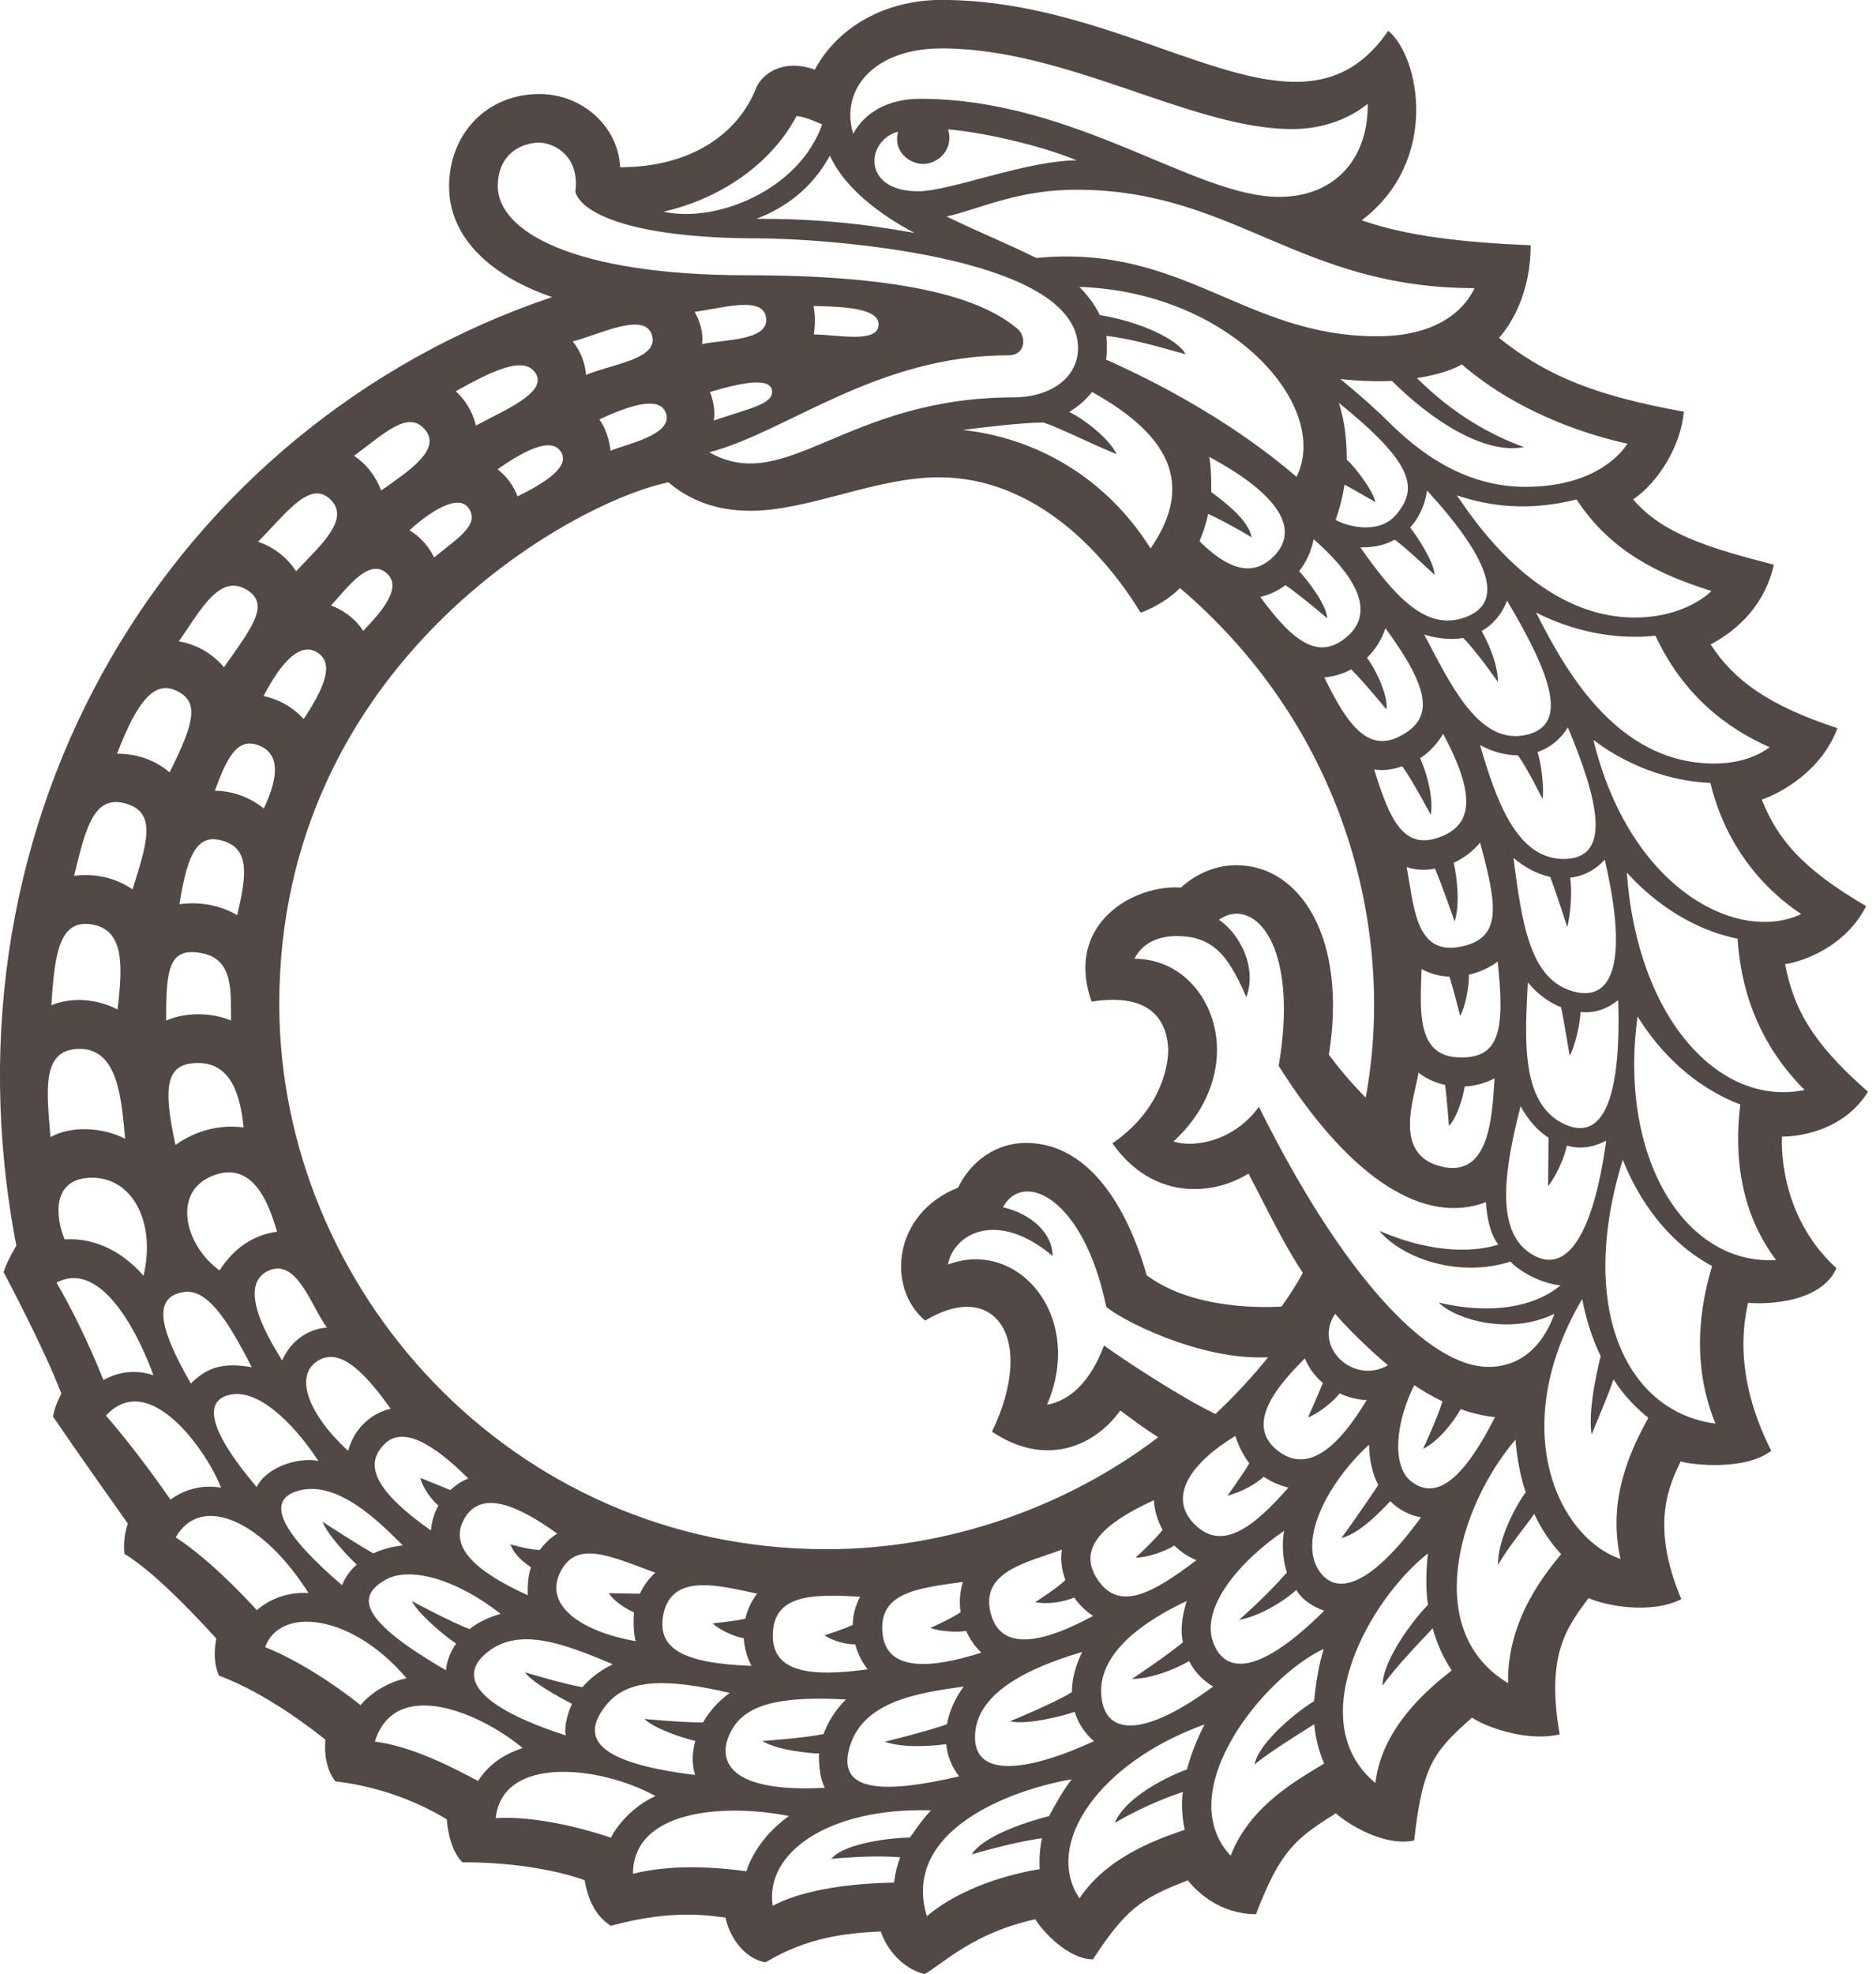 <svg xmlns="http://www.w3.org/2000/svg" xmlns:xlink="http://www.w3.org/1999/xlink" preserveAspectRatio="xMidYMid" width="96" height="101" viewBox="0 0 96 101">
  <defs>
    <style>

      .cls-2 {
        fill: #524846;
      }
    </style>
  </defs>
  <path d="M91.346,49.331 C92.338,49.176 94.459,48.401 95.495,46.358 C92.128,44.393 90.938,42.862 90.157,40.909 C91.121,40.586 93.240,39.419 94.023,37.252 C90.501,36.096 88.722,34.804 87.537,32.969 C89.017,32.195 90.354,30.831 90.771,28.890 C87.367,28.017 85.057,27.290 83.573,25.550 C84.863,24.670 86.014,22.819 86.166,21.063 C81.845,20.275 79.251,19.327 76.705,17.284 C77.426,16.495 78.328,14.854 78.328,12.549 C74.884,12.404 72.045,12.090 69.681,11.273 C73.703,8.215 72.645,2.907 71.041,1.573 C66.469,8.267 58.662,-0.004 48.171,-0.004 C45.280,-0.004 42.847,1.403 41.697,3.564 C40.018,2.965 38.996,3.828 38.715,4.457 C37.726,6.985 35.195,8.556 31.732,8.556 C31.644,6.498 29.829,4.811 27.595,4.811 C24.923,4.811 22.981,6.841 22.981,9.538 C22.981,12.236 25.236,14.169 28.251,15.198 C8.869,21.738 -3.407,41.696 0.837,63.734 C0.837,63.734 0.388,64.448 0.184,65.085 C0.184,65.085 2.230,68.910 3.142,71.305 C3.142,71.305 2.835,71.821 2.710,72.468 C4.114,74.534 5.628,76.641 6.540,77.947 C6.540,77.947 6.269,78.666 6.368,79.499 C8.122,80.537 10.864,83.607 11.071,83.832 C11.071,83.832 10.815,84.872 11.205,85.728 C13.837,86.696 16.446,88.845 16.650,89.004 C16.573,89.935 16.794,90.679 17.166,91.139 C20.447,91.509 22.678,92.981 22.866,93.082 C22.866,93.082 22.933,94.554 23.656,95.275 C27.616,95.275 29.867,96.178 29.917,96.195 C30.050,96.978 30.382,97.991 31.261,98.525 C34.540,97.633 36.430,98.036 37.127,98.107 C37.293,98.952 37.982,100.183 39.174,100.394 C41.349,99.092 43.325,98.901 45.069,98.815 C45.373,99.716 46.164,100.705 47.313,101.000 C48.332,100.402 49.840,98.879 52.981,98.191 C53.307,98.754 54.644,100.243 55.929,100.243 C57.612,97.652 58.438,97.107 60.753,96.213 C60.765,96.209 60.777,96.204 60.789,96.201 C61.230,96.768 62.421,97.932 64.272,97.932 C65.503,94.726 66.248,94.087 68.363,92.770 C68.926,93.295 70.834,94.497 72.367,94.161 C72.802,90.235 73.402,89.600 75.324,87.874 C75.995,88.336 78.136,89.137 79.813,88.731 C79.100,84.638 80.182,83.253 81.294,81.758 C82.074,82.130 84.449,82.617 86.037,81.815 C84.409,77.948 85.458,75.927 86.002,74.768 C86.594,74.948 89.311,75.251 90.640,74.222 C88.605,70.215 89.301,67.416 89.453,66.652 C89.746,66.696 93.083,66.878 93.976,64.882 C90.907,62.091 91.189,58.200 91.190,58.149 C91.195,58.150 91.200,58.150 91.205,58.150 C92.179,58.152 94.398,57.788 95.588,55.854 C92.629,53.267 91.782,51.521 91.346,49.331 ZM83.042,59.334 C83.572,60.687 84.910,63.323 87.611,64.771 C87.254,66.005 86.334,69.295 87.784,72.831 C83.214,72.240 80.702,66.923 83.042,59.334 ZM82.926,79.757 C79.766,78.689 77.057,73.107 80.965,66.459 C81.160,67.491 81.479,68.483 81.914,69.389 C81.883,69.472 81.214,72.101 81.449,73.390 C81.919,72.242 82.363,71.200 82.569,70.567 C83.312,71.758 84.341,72.528 84.350,72.535 C83.585,73.950 82.201,76.561 82.926,79.757 ZM77.173,86.111 C72.806,83.499 74.560,77.169 77.551,73.653 C77.616,74.540 77.816,75.625 78.077,76.348 C77.631,76.927 76.626,78.744 76.658,80.059 C77.190,79.134 78.111,78.035 78.513,77.455 C78.874,78.226 79.334,78.921 79.887,79.512 C79.237,80.316 77.104,82.774 77.173,86.111 ZM70.383,91.222 C66.590,88.068 70.066,81.847 73.068,79.475 C73.021,79.902 72.915,81.129 73.074,82.109 C72.434,82.735 70.747,84.903 70.747,86.235 C71.522,85.168 72.697,83.966 73.315,83.305 C73.530,84.088 73.855,84.815 74.288,85.460 C73.614,86.021 70.739,88.099 70.383,91.222 ZM67.737,84.360 C67.483,85.182 67.326,86.150 67.247,87.034 C66.495,87.475 64.444,89.082 64.197,90.269 C65.061,89.571 66.515,88.683 67.254,88.210 C67.317,88.915 67.485,89.594 67.760,90.224 C66.621,90.937 63.982,92.301 62.976,94.940 C59.919,91.670 64.648,85.807 67.737,84.360 ZM55.241,97.122 C53.374,94.352 56.255,90.157 61.640,88.226 C61.291,88.890 60.937,89.768 60.740,90.528 C59.941,90.802 57.602,91.888 57.050,93.260 C58.698,92.294 59.989,91.874 60.528,91.675 C60.422,92.420 60.532,93.203 60.626,93.614 C59.759,93.931 56.772,94.804 55.241,97.122 ZM4.711,47.296 C6.368,47.574 6.281,49.406 6.016,51.645 C4.990,51.114 3.706,50.989 2.629,51.427 C2.798,48.713 3.055,47.017 4.711,47.296 ZM6.437,41.110 C8.059,41.571 7.511,43.162 6.784,45.503 C6.073,45.016 5.037,44.643 3.793,44.808 C4.395,42.304 4.814,40.649 6.437,41.110 ZM9.073,35.359 C10.132,35.900 10.032,36.831 8.678,39.514 C7.926,38.877 6.995,38.561 5.990,38.561 C7.057,35.771 7.953,34.786 9.073,35.359 ZM16.918,25.563 C17.944,26.583 16.367,27.926 15.152,29.227 C14.693,28.511 13.997,27.989 13.210,27.716 C14.727,26.155 15.892,24.542 16.918,25.563 ZM21.742,21.973 C22.606,22.985 20.977,24.061 19.504,25.096 C19.234,24.361 18.748,23.740 18.115,23.319 C19.670,22.181 20.878,20.962 21.742,21.973 ZM27.430,19.133 C27.992,20.116 25.706,21.036 24.355,21.773 C24.192,21.088 23.827,20.481 23.322,20.016 C25.221,18.962 26.867,18.149 27.430,19.133 ZM29.442,9.806 C29.716,10.863 32.209,12.195 38.848,12.195 C41.646,12.195 55.165,12.964 55.165,17.800 C55.165,19.430 53.611,20.329 51.898,20.329 C43.253,20.329 40.247,25.376 36.295,23.141 C40.253,22.112 44.861,18.176 51.631,18.176 C52.460,18.176 52.562,17.229 52.054,16.809 C50.646,15.645 47.565,14.083 38.269,14.083 C29.307,14.083 25.474,11.821 25.474,9.527 C25.474,7.968 26.544,7.325 27.598,7.292 C28.524,7.343 29.662,8.099 29.442,9.806 ZM42.072,6.368 C40.887,9.725 36.651,11.431 33.953,10.829 C36.434,10.278 39.292,8.696 40.764,5.933 C41.160,5.974 41.724,6.206 42.072,6.368 ZM72.251,75.819 C71.130,74.986 71.491,72.585 72.372,70.869 C72.830,71.178 73.315,71.451 73.813,71.696 C73.572,72.522 72.822,74.124 72.822,74.124 C73.549,73.785 74.356,72.803 74.747,72.092 C75.311,72.296 75.896,72.437 76.501,72.503 C74.716,76.031 73.372,76.652 72.251,75.819 ZM43.499,89.311 C44.230,86.995 47.064,86.604 49.316,86.285 C48.873,86.893 48.579,87.546 48.460,88.211 C47.549,88.551 45.276,89.110 45.276,89.110 C46.312,89.471 47.945,89.303 48.420,89.227 C48.478,89.826 48.702,90.395 49.081,90.880 C45.028,91.826 42.765,91.637 43.499,89.311 ZM37.272,88.874 C37.847,87.413 39.309,86.727 43.288,86.947 C42.756,87.476 42.377,88.082 42.142,88.717 C41.141,88.926 39.013,89.071 39.013,89.071 C39.736,89.534 41.410,89.705 41.910,89.710 C41.899,90.448 41.981,91.021 42.207,91.466 C37.117,91.737 36.839,89.973 37.272,88.874 ZM4.081,53.663 C6.071,53.663 6.212,56.291 6.406,58.260 C5.241,57.663 3.628,57.585 2.583,58.177 C2.391,55.792 2.092,53.663 4.081,53.663 ZM35.548,15.949 C36.870,15.804 39.094,15.067 39.208,16.295 C39.315,17.440 37.074,17.356 35.925,17.606 C36.009,16.982 35.791,16.389 35.548,15.949 ZM53.402,21.615 C53.411,21.618 53.417,21.626 53.427,21.628 C54.303,21.921 55.787,22.687 57.137,23.234 C56.803,22.486 55.484,21.433 54.714,21.077 C55.176,20.797 55.573,20.454 55.882,20.055 C60.248,22.470 60.937,25.074 58.878,28.056 C56.294,23.958 52.380,22.314 49.264,22.002 C50.073,21.891 52.325,21.615 53.402,21.615 ZM47.247,8.389 C47.994,8.389 48.833,7.642 48.513,6.618 C50.780,6.813 53.832,7.648 55.091,8.206 C52.529,8.206 48.632,9.786 46.979,9.786 C44.073,9.786 44.308,7.174 45.956,6.739 C45.686,7.704 46.499,8.389 47.247,8.389 ZM16.266,33.399 C17.110,33.962 16.593,35.194 15.542,36.786 C14.988,36.186 14.266,35.769 13.486,35.613 C14.464,33.728 15.423,32.836 16.266,33.399 ZM44.956,16.678 C44.840,17.574 42.774,17.111 41.645,17.111 C41.721,16.605 41.724,16.155 41.630,15.653 C43.290,15.690 45.071,15.781 44.956,16.678 ZM39.501,19.960 C39.626,20.677 38.327,20.896 36.525,21.515 C36.620,21.020 36.481,20.417 36.328,20.057 C37.685,19.648 39.376,19.243 39.501,19.960 ZM76.675,63.669 C75.716,63.993 73.557,64.258 70.584,62.969 C71.753,64.377 74.655,65.397 77.292,64.544 C77.850,65.134 78.991,65.693 79.860,65.758 C78.486,66.898 76.254,67.258 73.625,66.643 C74.471,67.486 77.201,68.348 79.543,67.218 C79.462,67.378 78.726,69.932 76.169,69.932 C73.089,69.932 68.695,65.241 64.421,56.625 C63.141,58.401 61.063,58.743 60.052,58.397 C61.584,56.998 62.281,55.285 62.277,53.706 C62.272,51.267 60.582,49.062 58.052,49.048 C58.504,48.181 59.318,47.922 60.143,47.886 C61.961,47.886 62.795,48.702 63.776,51.016 C64.361,49.450 63.376,47.713 62.374,47.055 C62.679,46.848 62.983,46.747 63.270,46.747 C64.925,46.747 66.303,49.513 65.432,54.530 C69.226,60.532 73.005,62.652 76.019,61.510 C76.026,61.507 76.032,61.506 76.039,61.503 C76.039,61.503 76.090,62.968 76.675,63.669 ZM68.322,67.217 C69.361,68.421 70.696,69.576 71.024,69.847 C69.306,70.862 67.161,68.944 68.322,67.217 ZM10.362,48.774 C11.969,49.101 11.802,50.755 11.821,52.212 C10.893,51.815 9.531,51.753 8.501,52.216 C8.501,49.601 8.607,48.416 10.362,48.774 ZM71.643,37.663 C70.087,38.471 69.024,37.276 67.770,34.655 C68.265,34.616 68.727,34.473 69.146,34.245 C69.816,34.912 70.943,36.292 70.943,36.292 C71.052,35.724 70.529,34.451 69.954,33.652 C70.381,33.235 70.705,32.719 70.899,32.143 C73.229,35.319 73.368,36.769 71.643,37.663 ZM74.669,48.447 C72.399,48.853 72.362,46.286 71.979,44.365 C72.251,44.446 72.787,44.578 73.431,44.438 C73.761,45.192 74.438,47.144 74.438,47.144 C74.712,46.296 74.573,44.943 74.390,44.141 C74.909,43.903 75.374,43.552 75.741,43.106 C76.595,46.296 76.940,48.040 74.669,48.447 ZM10.149,54.385 C11.755,54.385 12.295,55.901 12.463,57.682 C11.050,57.491 9.806,57.980 8.979,58.578 C8.294,55.433 8.543,54.385 10.149,54.385 ZM38.390,26.133 C41.396,26.133 44.793,24.420 48.042,24.420 C53.139,24.420 56.660,28.551 58.369,31.343 C58.377,31.345 59.499,30.968 60.385,30.086 C69.017,37.455 71.412,47.917 69.887,56.154 C69.055,55.322 68.390,54.484 68.002,53.960 C68.955,48.016 66.553,44.266 63.272,44.266 C63.272,44.266 63.258,44.266 63.258,44.266 C62.215,44.264 61.222,44.690 60.429,45.412 C58.098,45.231 54.445,47.205 55.858,51.243 C58.975,50.760 59.729,52.290 59.783,53.717 C59.769,54.740 59.288,56.872 56.925,58.493 C59.100,61.572 62.274,61.073 63.888,60.040 C64.722,61.615 65.667,63.625 66.669,65.118 C66.315,65.780 66.066,66.144 65.581,66.847 C64.100,66.927 60.843,66.862 58.679,65.242 C58.098,63.172 56.365,58.475 52.497,58.475 C50.978,58.475 49.681,59.398 49.027,60.762 C45.670,62.091 45.357,65.896 47.341,67.563 C50.931,65.397 53.045,68.499 50.764,73.246 C53.421,75.033 55.926,74.097 57.330,72.163 C57.939,72.621 58.583,73.092 59.267,73.534 C54.559,77.115 48.491,79.259 42.297,79.259 C26.052,79.259 14.291,65.833 14.291,51.367 C14.291,33.993 29.260,25.682 34.207,24.678 C35.263,25.578 36.637,26.133 38.390,26.133 ZM61.877,23.375 C65.462,25.293 66.545,27.103 65.173,28.469 C64.423,29.216 63.292,29.590 61.382,27.689 C61.565,27.261 61.719,26.793 61.828,26.295 C62.722,26.693 64.054,27.491 64.054,27.491 C63.912,26.821 63.270,26.119 61.982,25.173 C61.988,24.451 61.963,23.794 61.877,23.375 ZM62.198,72.342 C60.498,71.532 57.614,69.642 56.496,68.839 C55.770,70.760 54.705,71.668 53.580,71.868 C55.519,67.361 52.106,63.338 48.511,64.695 C48.786,63.151 50.994,61.841 53.862,64.254 C53.862,63.104 52.795,62.107 51.323,61.765 C52.356,59.846 55.457,61.265 56.606,66.846 C57.183,67.420 61.328,69.622 64.893,69.439 C64.062,70.467 63.161,71.436 62.198,72.342 ZM73.605,42.853 C71.793,43.484 71.099,41.883 70.320,39.366 C70.911,39.466 71.421,39.314 71.760,39.207 C72.273,39.915 73.216,41.683 73.216,41.683 C73.338,41.010 73.135,39.840 72.672,38.792 C73.156,38.478 73.556,38.043 73.849,37.540 C75.562,40.745 75.360,42.242 73.605,42.853 ZM68.875,32.620 C67.528,33.718 66.276,32.995 64.492,30.538 C64.970,30.427 65.405,30.220 65.782,29.937 C66.558,30.466 67.915,31.631 67.915,31.631 C67.915,31.031 66.999,29.778 66.483,29.222 C66.851,28.743 67.112,28.185 67.222,27.586 C70.488,30.454 69.753,31.905 68.875,32.620 ZM66.348,24.397 C65.701,23.859 62.518,21.036 56.599,18.397 C56.632,18.201 56.666,17.800 56.615,17.187 C57.895,17.321 59.403,17.776 60.668,18.123 C60.308,17.394 58.416,16.467 56.278,16.119 C56.115,15.772 55.782,15.223 55.234,14.678 C63.004,14.940 68.130,20.792 66.348,24.397 ZM11.236,64.993 C9.473,63.754 8.690,60.851 11.068,60.087 C13.148,59.419 13.872,62.025 14.179,63.014 C12.882,63.197 11.938,63.915 11.236,64.993 ZM73.733,59.675 C71.240,59.050 72.388,56.167 72.590,54.883 C73.002,55.194 73.465,55.401 73.948,55.506 C74.040,56.169 74.147,57.601 74.147,57.601 C74.542,57.209 74.882,56.125 74.949,55.588 C75.473,55.559 76.002,55.421 76.480,55.171 C76.354,57.148 76.225,60.300 73.733,59.675 ZM74.607,54.096 C72.461,53.998 72.681,51.660 72.745,49.583 C73.195,49.819 73.683,49.951 74.168,49.964 C74.340,50.466 74.721,51.976 74.721,51.976 C74.998,51.488 75.192,50.401 75.165,49.865 C75.695,49.748 76.204,49.523 76.639,49.196 C77.018,52.735 76.750,54.193 74.607,54.096 ZM13.361,38.187 C14.542,38.749 13.994,40.308 13.503,41.363 C12.774,40.779 11.892,40.461 10.993,40.455 C11.629,38.718 12.179,37.624 13.361,38.187 ZM11.515,43.054 C12.804,43.505 12.588,44.881 12.141,46.819 C11.441,46.415 10.439,46.093 9.184,46.261 C9.625,43.396 10.226,42.604 11.515,43.054 ZM13.784,64.992 C15.215,64.397 15.937,66.860 16.729,67.919 C15.682,68.003 14.841,68.675 14.437,69.601 C13.927,68.767 11.981,65.743 13.784,64.992 ZM16.191,69.669 C17.282,68.905 18.503,69.981 19.993,72.074 C18.898,72.324 18.089,73.183 17.815,74.230 C15.747,72.320 15.100,70.433 16.191,69.669 ZM19.678,73.879 C20.625,72.936 22.197,73.881 23.961,75.639 C23.615,75.782 23.311,75.987 23.048,76.233 C22.496,76.010 21.512,75.611 21.512,75.611 C21.651,76.187 22.143,76.789 22.436,77.024 C22.219,77.416 22.089,77.851 22.052,78.302 C18.926,76.093 18.724,74.828 19.678,73.879 ZM23.751,77.715 C24.626,76.146 26.575,77.068 28.515,78.461 C28.161,78.684 27.866,78.968 27.629,79.296 C27.100,79.296 26.114,79.011 26.114,79.011 C26.334,79.555 26.714,79.860 27.170,80.183 C27.055,80.525 26.991,80.942 27.006,81.616 C24.485,80.459 22.921,79.203 23.751,77.715 ZM28.656,80.464 C29.464,78.775 31.172,79.585 33.529,80.462 C33.196,80.769 32.932,81.133 32.745,81.534 C32.126,81.534 31.157,81.506 31.157,81.506 C31.359,81.878 32.112,82.375 32.445,82.485 C32.395,83.017 32.437,83.653 32.528,83.965 C29.746,83.468 27.847,82.153 28.656,80.464 ZM33.950,82.579 C34.396,80.396 36.980,81.175 38.743,81.531 C38.446,81.921 38.246,82.357 38.143,82.814 C37.597,82.944 36.471,83.052 36.471,83.052 C36.844,83.423 37.664,83.757 38.061,83.813 C38.092,84.299 38.223,84.784 38.455,85.228 C34.991,85.100 33.585,84.366 33.950,82.579 ZM39.546,83.609 C39.595,81.644 41.411,81.519 44.015,81.693 C43.772,82.146 43.640,82.639 43.637,83.132 C43.065,83.400 42.197,83.658 42.197,83.658 C42.680,84.006 43.410,84.139 43.764,84.126 C43.888,84.587 44.101,85.025 44.399,85.405 C41.474,85.807 39.497,85.573 39.546,83.609 ZM45.154,83.500 C44.997,81.504 46.876,81.254 49.276,80.935 C49.163,81.277 49.051,81.911 49.162,82.476 C48.692,82.813 47.618,83.285 47.618,83.285 C48.035,83.465 49.029,83.527 49.442,83.439 C49.627,83.858 49.888,84.236 50.219,84.552 C47.502,85.417 45.310,85.497 45.154,83.500 ZM50.694,82.524 C50.149,80.381 52.601,79.935 54.337,79.282 C54.235,79.960 54.393,80.474 54.518,80.837 C54.107,81.246 52.977,81.967 52.977,81.967 C53.712,82.112 54.523,81.917 54.971,81.733 C55.230,82.106 55.556,82.425 55.939,82.672 C53.656,83.905 51.239,84.667 50.694,82.524 ZM56.109,80.722 C55.003,78.946 57.069,77.668 59.047,76.752 C59.078,77.299 59.239,77.812 59.496,78.269 C59.089,78.787 58.114,79.695 58.114,79.695 C58.713,79.695 59.668,79.346 60.095,79.073 C60.419,79.393 60.802,79.648 61.226,79.823 C58.917,81.566 57.216,82.498 56.109,80.722 ZM61.134,77.990 C59.746,76.608 60.890,74.877 63.219,73.463 C63.226,73.491 63.438,74.226 63.931,74.868 C63.582,75.454 62.813,76.521 62.813,76.521 C63.599,76.316 64.291,75.898 64.669,75.549 C65.051,75.810 65.479,76.002 65.932,76.105 C64.116,78.182 62.521,79.372 61.134,77.990 ZM65.264,74.115 C63.742,72.772 65.437,70.829 66.773,69.499 C66.981,69.992 67.297,70.418 67.694,70.754 C67.421,71.431 66.935,72.518 66.935,72.518 C67.545,72.276 68.251,71.678 68.549,71.287 C68.987,71.487 69.458,71.607 69.936,71.630 C68.516,74.004 66.874,75.537 65.264,74.115 ZM80.015,43.946 C77.613,43.946 76.564,40.948 75.737,38.119 C76.376,38.463 77.037,38.640 77.677,38.644 C77.678,38.644 77.678,38.644 77.678,38.644 C78.145,39.279 78.941,40.886 78.941,40.886 C79.023,40.250 78.858,38.985 78.677,38.477 C79.310,38.260 79.858,37.827 80.233,37.213 C81.794,40.948 82.514,43.946 80.015,43.946 ZM78.007,37.616 C75.595,38.076 74.148,34.829 72.880,32.466 C73.333,32.613 74.184,32.777 74.873,32.636 C75.577,33.338 76.655,34.895 76.655,34.895 C76.655,34.165 76.329,33.196 75.821,32.286 C76.406,31.949 76.866,31.414 77.119,30.727 C79.429,34.617 80.322,37.174 78.007,37.616 ZM75.124,31.524 C73.119,32.372 71.506,30.719 69.613,28.002 C70.363,28.017 70.921,27.862 71.373,27.610 C72.023,28.084 73.409,29.411 73.409,29.411 C73.409,28.770 72.467,27.364 72.161,26.991 C72.616,26.492 72.918,25.839 73.026,25.097 C76.133,28.481 77.003,30.730 75.124,31.524 ZM71.418,26.361 C70.534,27.376 68.860,26.914 68.349,26.594 C68.484,26.220 68.677,25.598 68.803,24.796 C69.345,25.084 70.381,25.689 70.381,25.689 C70.269,25.121 69.424,23.991 68.918,23.511 C68.921,22.424 68.788,21.474 68.517,20.614 C72.320,23.687 72.618,24.983 71.418,26.361 ZM70.465,17.204 C63.672,17.204 60.541,12.466 53.032,13.199 C51.627,12.498 49.975,11.829 48.440,11.076 C50.157,10.686 52.064,9.707 55.081,9.707 C63.159,9.707 66.428,14.741 75.458,14.741 C75.156,15.374 74.069,17.204 70.465,17.204 ZM46.802,11.918 C44.009,11.415 41.693,11.193 38.713,11.193 C40.309,10.583 41.604,9.541 42.468,7.963 C43.177,9.551 44.966,10.963 46.802,11.918 ZM34.079,21.133 C34.465,22.246 32.079,22.704 31.242,23.064 C31.186,22.521 30.993,21.888 30.672,21.457 C31.752,20.958 33.725,20.111 34.079,21.133 ZM28.696,23.101 C29.213,23.883 27.851,24.719 26.483,25.395 C26.279,24.839 25.923,24.367 25.463,24.008 C26.614,23.203 28.157,22.286 28.696,23.101 ZM23.974,25.989 C24.592,26.849 23.383,27.551 22.215,28.522 C21.936,27.941 21.499,27.460 20.957,27.129 C21.984,26.186 23.436,25.240 23.974,25.989 ZM19.756,29.300 C20.649,30.033 19.521,31.296 18.586,32.276 C18.112,31.545 17.409,31.148 16.942,30.977 C17.790,30.040 18.863,28.567 19.756,29.300 ZM4.568,60.258 C6.749,60.149 7.997,62.502 7.345,65.272 C6.343,64.107 4.931,63.310 3.308,63.408 C2.884,62.426 2.568,60.358 4.568,60.258 ZM9.388,66.104 C10.561,65.915 11.592,67.408 12.882,69.948 C11.520,69.716 10.657,69.885 9.768,70.783 C8.294,68.219 7.684,66.379 9.388,66.104 ZM11.786,71.353 C13.144,71.069 14.886,72.616 16.293,74.742 C15.340,74.549 13.696,74.986 13.132,76.079 C10.612,73.099 10.428,71.636 11.786,71.353 ZM15.278,76.264 C17.282,75.707 19.428,77.885 20.615,79.067 C20.079,79.120 19.564,79.254 19.108,79.473 C18.269,79.009 16.501,77.850 16.501,77.850 C16.812,78.600 17.891,79.709 18.253,80.044 C17.926,80.339 17.664,80.691 17.505,81.102 C14.557,78.572 13.457,76.771 15.278,76.264 ZM19.728,80.823 C20.970,80.119 23.342,80.786 25.621,82.565 C25.021,82.732 24.478,82.994 24.032,83.344 C23.216,83.056 21.071,81.914 21.071,81.914 C21.510,82.704 22.918,83.814 23.340,84.087 C23.058,84.488 22.877,84.945 22.817,85.449 C18.347,82.860 18.253,81.660 19.728,80.823 ZM24.997,84.485 C26.606,83.258 28.793,84.059 31.358,85.145 C30.745,85.446 30.214,85.838 29.811,86.314 C28.979,86.197 26.865,85.558 26.865,85.558 C27.225,86.070 28.601,86.825 29.272,87.170 C29.067,87.606 28.853,88.302 28.951,88.786 C24.234,87.257 23.398,85.703 24.997,84.485 ZM30.992,87.267 C32.090,85.868 34.068,85.854 37.341,86.611 C36.763,87.038 36.298,87.551 35.976,88.124 C34.866,88.124 32.977,87.944 32.977,87.944 C33.475,88.440 35.036,88.958 35.580,89.064 C35.499,89.365 35.449,89.672 35.445,89.982 C35.443,90.260 35.494,90.538 35.569,90.810 C30.435,90.173 29.715,88.894 30.992,87.267 ZM49.893,88.878 C49.893,86.680 52.482,85.371 55.380,84.515 C55.041,85.194 54.858,85.893 54.850,86.573 C53.988,87.120 51.682,88.064 51.682,88.064 C52.607,88.271 54.487,87.755 54.995,87.579 C55.167,88.159 55.507,88.672 55.980,89.080 C52.842,90.532 49.893,91.075 49.893,88.878 ZM56.350,86.597 C56.305,85.355 57.101,83.624 60.728,81.907 C60.570,82.403 60.358,83.281 60.535,84.019 C59.710,84.710 57.926,85.896 57.926,85.896 C58.781,85.896 59.997,85.480 60.856,84.982 C61.203,85.714 61.835,86.147 62.080,86.287 C58.361,89.027 56.427,88.754 56.350,86.597 ZM62.094,84.064 C61.407,82.314 63.333,79.944 65.712,78.319 C65.556,79.180 65.711,80.032 65.854,80.450 C64.750,81.714 63.410,82.870 63.410,82.870 C64.350,82.720 65.614,81.998 66.335,81.344 C66.684,81.925 67.275,82.234 67.762,82.407 C64.685,85.470 62.781,85.813 62.094,84.064 ZM67.459,80.297 C66.507,78.763 67.842,75.968 70.058,73.905 C70.068,74.665 70.219,75.374 70.529,75.975 C70.529,75.975 69.679,77.267 68.642,78.690 C69.580,78.447 70.586,77.391 71.145,76.804 C71.566,77.226 72.104,77.520 72.716,77.630 C70.066,81.270 68.308,81.666 67.459,80.297 ZM78.261,64.087 C76.517,62.886 76.987,59.814 77.813,56.595 C78.195,57.291 78.677,57.848 79.241,58.207 C79.241,58.941 79.219,60.687 79.219,60.687 C79.695,60.089 80.084,59.112 80.182,58.608 C81.026,58.863 81.760,58.588 82.196,58.353 C81.496,63.416 80.058,65.324 78.261,64.087 ZM80.004,57.489 C77.771,56.404 78.051,53.001 78.183,50.263 C78.683,50.864 79.265,51.284 79.885,51.534 C80.033,52.212 80.319,54.016 80.329,54.016 C80.592,53.538 80.872,52.320 80.879,51.774 C81.653,51.862 82.287,51.578 82.807,51.169 C82.968,56.119 82.060,58.489 80.004,57.489 ZM80.406,50.692 C78.271,50.022 77.881,47.200 77.447,43.891 C78.038,44.388 78.678,44.725 79.327,44.864 C79.625,45.618 80.200,47.433 80.200,47.433 C80.404,46.609 80.445,45.482 80.347,44.905 C81.019,44.831 81.635,44.515 82.118,43.985 C83.297,49.009 82.635,51.391 80.406,50.692 ZM81.542,37.860 C82.647,38.701 84.769,39.934 87.524,40.054 C88.527,44.175 91.239,46.140 92.174,46.765 C88.938,48.292 83.402,45.502 81.542,37.860 ZM87.713,39.063 C82.608,39.063 79.980,34.025 78.602,31.337 C79.827,31.968 82.091,32.808 84.713,32.522 C86.147,35.599 88.401,37.283 90.561,38.230 C89.971,38.656 89.075,39.063 87.713,39.063 ZM83.652,31.594 C78.349,31.594 74.981,25.881 74.546,25.346 C75.678,25.709 77.770,26.291 80.674,25.551 C82.436,28.240 84.941,29.409 87.577,30.236 C87.041,30.768 85.708,31.594 83.652,31.594 ZM78.048,24.908 C74.058,24.908 71.479,21.962 70.645,21.185 C69.980,20.565 69.294,19.967 68.589,19.392 C69.172,19.459 70.238,19.539 71.228,19.488 C73.193,21.445 75.906,23.266 77.987,22.878 C75.781,22.065 74.017,20.843 72.514,19.346 C73.185,19.233 74.058,19.056 74.811,18.647 C77.910,21.317 81.698,22.358 83.285,22.700 C82.831,23.386 81.402,24.908 78.048,24.908 ZM65.454,10.073 C61.125,10.073 55.007,5.055 47.081,5.055 C45.435,5.055 44.230,5.771 43.660,6.848 C42.977,4.601 44.699,2.476 48.189,2.476 C54.574,2.476 60.897,6.544 66.010,6.604 C67.437,6.618 68.822,6.236 69.989,5.314 C69.991,5.372 69.991,5.431 69.991,5.488 C69.947,8.238 68.218,10.073 65.454,10.073 ZM33.362,17.146 C33.731,18.385 31.312,18.619 29.993,19.181 C29.937,18.533 29.694,17.949 29.308,17.468 C30.621,17.138 32.995,15.911 33.362,17.146 ZM12.587,30.151 C13.884,30.890 12.870,32.126 11.461,34.139 C10.871,33.432 10.044,32.962 9.153,32.812 C10.273,31.203 11.218,29.369 12.587,30.151 ZM7.850,70.358 C6.713,69.981 5.805,70.320 5.293,70.602 C4.465,68.529 3.565,66.769 2.890,65.619 C5.374,64.313 7.339,68.920 7.850,70.358 ZM11.307,76.112 C10.252,75.922 9.340,76.271 8.742,76.711 C8.737,76.715 8.732,76.721 8.726,76.725 C7.411,74.830 6.165,73.271 5.421,72.425 C7.664,69.983 10.659,74.362 11.307,76.112 ZM15.787,81.502 C14.542,81.426 13.647,81.940 13.139,82.377 C12.817,82.012 10.846,79.866 8.992,78.651 C10.330,76.327 13.524,77.902 15.787,81.502 ZM20.804,85.862 C19.819,86.057 18.912,86.666 18.452,87.237 C18.144,86.990 15.920,85.215 13.570,84.270 C14.323,82.159 18.018,82.564 20.804,85.862 ZM26.747,89.432 C25.988,89.690 25.111,90.111 24.463,91.117 C23.161,90.424 21.103,89.347 19.182,89.102 C20.226,85.760 24.571,87.624 26.747,89.432 ZM33.541,91.889 C32.376,92.418 31.564,93.403 31.264,94.018 C31.018,93.935 27.898,92.855 25.367,93.019 C25.706,89.783 30.717,90.329 33.541,91.889 ZM40.371,92.910 C39.078,93.837 38.442,94.964 38.204,95.711 C38.204,95.711 38.195,95.735 38.195,95.735 C37.080,95.588 34.600,95.303 32.391,95.866 C32.391,92.607 37.043,92.247 40.371,92.910 ZM47.646,92.618 C47.241,93.031 46.876,93.572 46.565,94.008 C45.763,94.018 43.243,94.258 42.542,95.098 C44.026,94.975 44.981,94.944 46.065,95.020 C45.907,95.434 45.804,95.862 45.749,96.304 C45.748,96.308 45.748,96.311 45.748,96.314 C43.788,96.351 41.208,96.613 39.540,97.503 C39.125,94.820 42.351,92.465 47.646,92.618 ZM54.840,91.033 C54.414,91.574 53.953,92.403 53.687,92.912 C52.789,93.139 50.362,93.863 49.723,94.875 C50.892,94.531 52.286,94.188 53.325,94.044 C53.232,94.445 53.167,95.022 53.205,95.627 C51.652,95.880 49.163,96.566 47.429,98.035 C46.085,93.580 51.887,91.530 54.840,91.033 ZM83.799,52.000 C84.562,53.236 86.209,55.417 89.057,56.507 C88.480,61.171 90.306,63.668 90.883,64.465 C86.167,64.741 82.816,59.160 83.799,52.000 ZM83.248,44.638 C84.252,45.757 86.194,47.465 88.915,48.027 C89.011,49.304 89.315,52.745 92.348,55.764 C88.026,56.665 83.787,52.156 83.248,44.638 Z" id="path-1" class="cls-2" fill-rule="evenodd"/>
</svg>

